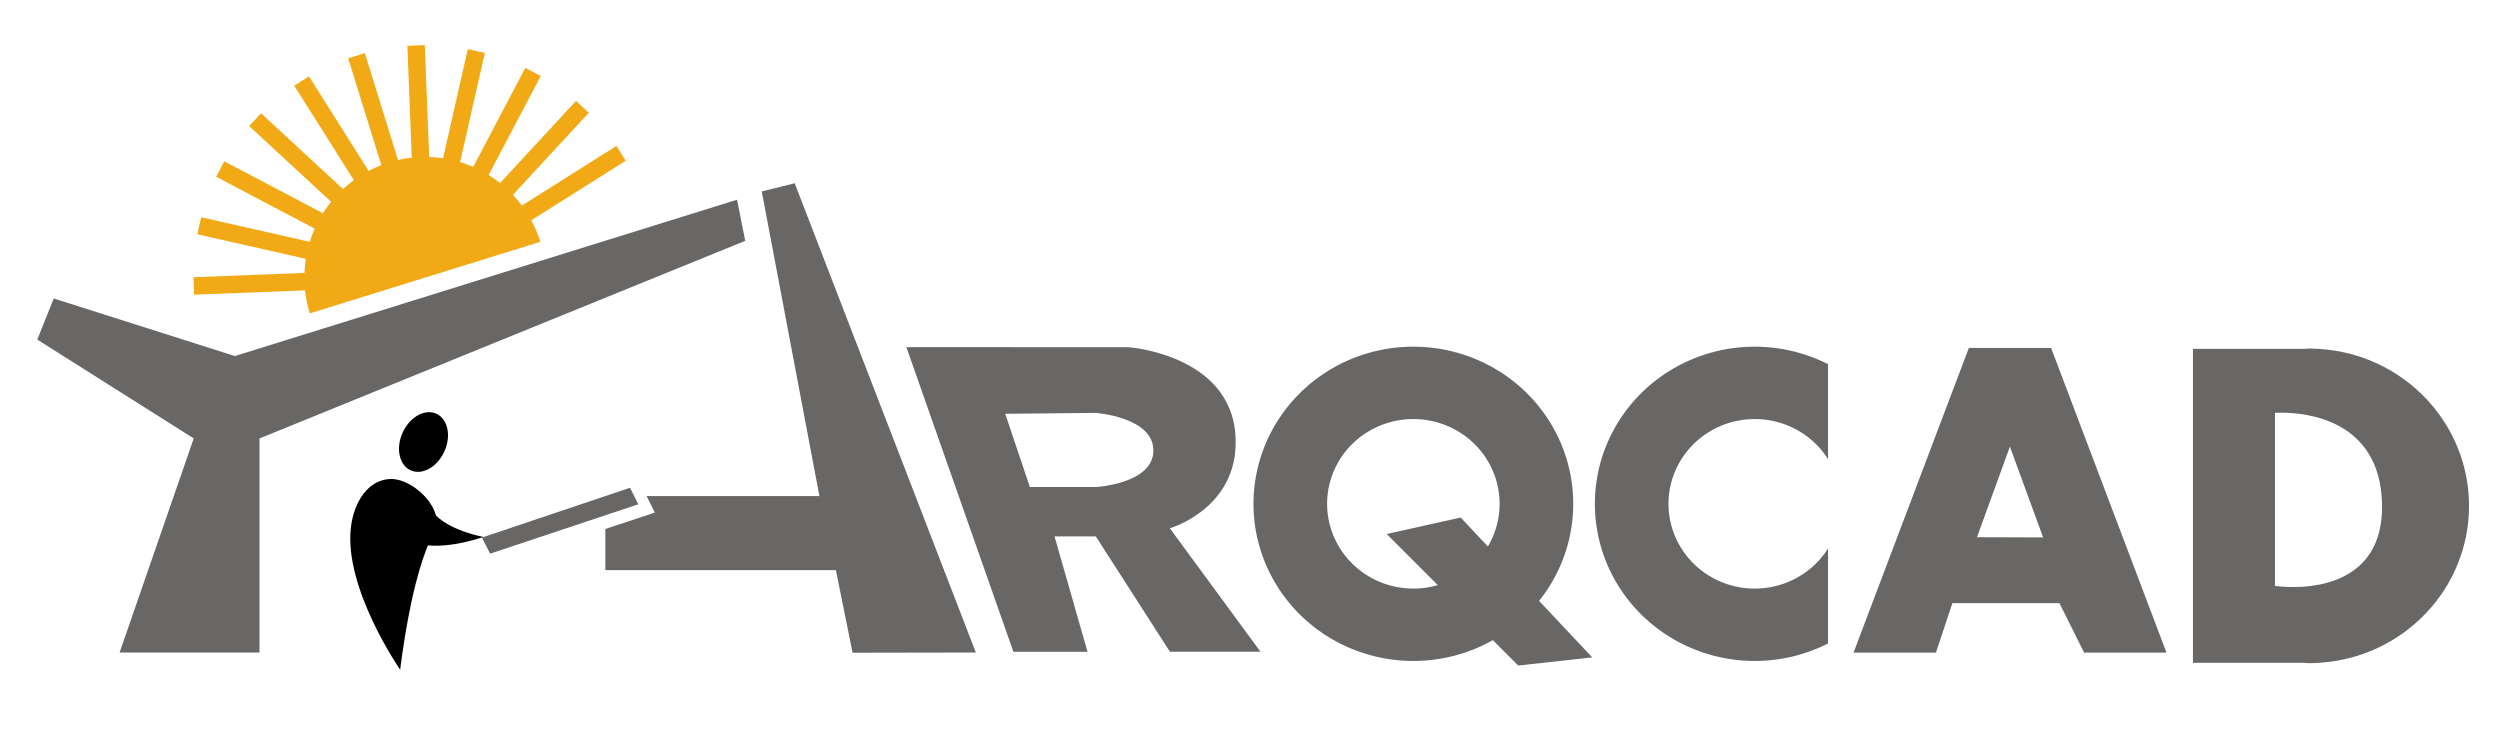 <?xml version="1.0" encoding="UTF-8" standalone="no"?>
<!-- Created with Inkscape (http://www.inkscape.org/) -->

<svg
   width="120"
   height="35"
   viewBox="0 0 31.75 9.26"
   version="1.1"
   id="svg2591"
   inkscape:version="1.2.2 (b0a8486541, 2022-12-01)"
   sodipodi:docname="logo.svg"
   xmlns:inkscape="http://www.inkscape.org/namespaces/inkscape"
   xmlns:sodipodi="http://sodipodi.sourceforge.net/DTD/sodipodi-0.dtd"
   xmlns="http://www.w3.org/2000/svg"
   xmlns:svg="http://www.w3.org/2000/svg">
  <sodipodi:namedview
     id="namedview2593"
     pagecolor="#ffffff"
     bordercolor="#666666"
     borderopacity="1.0"
     inkscape:pageshadow="2"
     inkscape:pageopacity="0.0"
     inkscape:pagecheckerboard="0"
     inkscape:document-units="mm"
     showgrid="false"
     inkscape:zoom="4.5418937"
     inkscape:cx="148.39625"
     inkscape:cy="73.097263"
     inkscape:window-width="1680"
     inkscape:window-height="989"
     inkscape:window-x="0"
     inkscape:window-y="0"
     inkscape:window-maximized="1"
     inkscape:current-layer="layer1"
     units="px"
     inkscape:object-paths="true"
     inkscape:snap-intersection-paths="true"
     inkscape:snap-global="true"
     inkscape:snap-bbox="true"
     inkscape:showpageshadow="2"
     inkscape:deskcolor="#d1d1d1" />
  <defs
     id="defs2588">
    <clipPath
       clipPathUnits="userSpaceOnUse"
       id="clipPath1026">
      <path
         d="M 15.307,410.485 H 440.504 V 519.732 H 15.307 Z"
         id="path1024" />
    </clipPath>
    <clipPath
       clipPathUnits="userSpaceOnUse"
       id="clipPath1054">
      <path
         d="M 15.307,410.485 H 440.504 V 519.732 H 15.307 Z"
         id="path1052" />
    </clipPath>
    <clipPath
       clipPathUnits="userSpaceOnUse"
       id="clipPath1082">
      <path
         d="M 15.307,410.485 H 440.504 V 519.732 H 15.307 Z"
         id="path1080" />
    </clipPath>
    <clipPath
       clipPathUnits="userSpaceOnUse"
       id="clipPath1106">
      <path
         d="M 15.307,410.485 H 440.504 V 519.732 H 15.307 Z"
         id="path1104" />
    </clipPath>
  </defs>
  <g
     inkscape:label="Layer 1"
     inkscape:groupmode="layer"
     id="layer1">
    <g
       id="g207"
       transform="matrix(0.921,0,0,0.921,-1.314,-2.384)">
      <path
         d="m 1.941,7.271 0.227,-0.567 2.497,0.794 6.925,-2.156 0.113,0.567 -6.698,2.725 v 2.952 h -1.929 l 1.022,-2.952 z"
         style="fill:#686766;fill-opacity:1;fill-rule:nonzero;stroke:none;stroke-width:0.047;stroke-linecap:round;stroke-linejoin:round;stroke-miterlimit:10;stroke-dasharray:none;stroke-opacity:1"
         id="path12" />
      <path
         d="m 11.931,5.228 0.454,-0.113 2.498,6.471 -1.7,0.003 -0.23,-1.139 H 9.774 V 9.883 l 0.682,-0.227 -0.113,-0.227 h 2.383 z"
         style="fill:#686766;fill-opacity:1;fill-rule:nonzero;stroke:none;stroke-width:0.047;stroke-linecap:round;stroke-linejoin:round;stroke-miterlimit:10;stroke-dasharray:none;stroke-opacity:1"
         id="path14" />
      <path
         d="m 28.688,9.996 0.454,-1.249 0.458,1.252 z m 1.022,-2.61 h -1.134 l -1.59,4.201 h 1.136 l 0.227,-0.682 h 1.476 l 0.34,0.682 h 1.136 z"
         style="fill:#686766;fill-opacity:1;fill-rule:nonzero;stroke:none;stroke-width:0.047;stroke-linecap:round;stroke-linejoin:round;stroke-miterlimit:10;stroke-dasharray:none;stroke-opacity:1"
         id="path22" />
      <path
         d="M 8.072,10.001 10.115,9.314 10.228,9.542 8.185,10.223 Z"
         style="fill:#686766;fill-opacity:1;fill-rule:nonzero;stroke:none;stroke-width:0.047;stroke-linecap:round;stroke-linejoin:round;stroke-miterlimit:10;stroke-dasharray:none;stroke-opacity:1"
         id="path26" />
      <g
         id="g4915"
         transform="matrix(0.058,-0.018,0.018,0.058,6.367,12.573)">
        <path
           style="fill:#f2a916;fill-opacity:1;stroke-width:0.265"
           id="path903"
           transform="scale(-1)"
           sodipodi:type="arc"
           sodipodi:cx="-44.532768"
           sodipodi:cy="92.328613"
           sodipodi:rx="27.401394"
           sodipodi:ry="27.401394"
           sodipodi:start="0"
           sodipodi:end="3.1415927"
           sodipodi:arc-type="slice"
           d="m -17.131,92.329 a 27.401,27.401 0 0 1 -13.701,23.73 27.401,27.401 0 0 1 -27.401,0 27.401,27.401 0 0 1 -13.701,-23.73 h 27.401 z" />
        <path
           id="rect1007"
           style="fill:#f2a916;fill-opacity:1;stroke-width:1.033"
           d="m 160.832,-547.41 v 141.629 l -36.656,-136.803 -14.451,3.871 36.658,136.812 -70.818,-122.662 -12.957,7.48 70.812,122.652 -100.145,-100.145 -10.578,10.578 100.146,100.148 -122.654,-70.814 -7.482,12.955 122.66,70.818 -136.809,-36.658 -3.871,14.451 164.723,44.137 57.807,0.002 164.723,-44.139 -3.873,-14.451 -136.807,36.658 122.658,-70.818 -7.48,-12.955 -122.658,70.816 100.15,-100.15 -10.58,-10.578 -100.148,100.148 70.816,-122.656 -12.957,-7.48 -70.814,122.654 36.656,-136.805 -14.453,-3.871 -36.656,136.805 v -141.631 z"
           sodipodi:nodetypes="ccccccccccccccccccccccccccccccccccc"
           transform="scale(0.265)" />
      </g>
      <ellipse
         style="fill:#000000;fill-opacity:1;stroke-width:0.096"
         id="path5071"
         cx="10.027"
         cy="5.561"
         rx="0.316"
         ry="0.428"
         transform="matrix(0.936,0.353,-0.381,0.925,0,0)" />
      <path
         id="path5274"
         style="fill:#000000;fill-opacity:1;stroke-width:0.03"
         d="m 7.407,9.945 c -0.312,0.555 -0.462,1.879 -0.462,1.879 0,0 -0.777,-1.121 -0.68,-1.96 0.042,-0.368 0.25,-0.671 0.558,-0.671 0.308,0 0.765,0.429 0.584,0.752 z"
         sodipodi:nodetypes="scsss" />
      <path
         id="path5687"
         style="fill:#000000;fill-opacity:1;stroke-width:0.014"
         d="m 7.402,9.656 c 0.201,0.249 0.691,0.336 0.691,0.336 0,0 -0.651,0.235 -1.002,0.052 -0.154,-0.081 -0.25,-0.219 -0.195,-0.349 0.055,-0.13 0.335,-0.251 0.505,-0.039 z"
         sodipodi:nodetypes="scsss" />
      <g
         id="g5623"
         transform="matrix(0.12,0,0,0.12,-4.176,-13.231)">
        <path
           id="ellipse1912-6"
           style="fill:#686766;fill-opacity:1;stroke:none;stroke-width:0.242"
           d="m 248.329,171.665 a 18.371,18.057 0 0 0 -18.371,18.057 18.371,18.057 0 0 0 18.371,18.057 18.371,18.057 0 0 0 8.425,-2.012 v -10.919 a 9.91,9.74 0 0 1 -8.425,4.614 9.91,9.74 0 0 1 -9.91,-9.74 9.91,9.74 0 0 1 9.91,-9.74 9.91,9.74 0 0 1 8.425,4.614 v -10.918 a 18.371,18.057 0 0 0 -8.425,-2.012 z" />
      </g>
      <g
         id="g5620"
         transform="matrix(0.12,0,0,0.12,-3.986,-13.231)">
        <path
           id="path866-3"
           style="fill:#686766;fill-opacity:1;stroke:none;stroke-width:0.242"
           d="m 207.517,171.665 a 18.371,18.057 0 0 0 -18.371,18.057 18.371,18.057 0 0 0 18.371,18.057 18.371,18.057 0 0 0 18.371,-18.057 18.371,18.057 0 0 0 -18.371,-18.057 z m 0,8.316 a 9.91,9.74 0 0 1 9.91,9.74 9.91,9.74 0 0 1 -9.91,9.74 9.91,9.74 0 0 1 -9.91,-9.74 9.91,9.74 0 0 1 9.91,-9.74 z" />
        <path
           style="fill:#686766;fill-opacity:1;stroke:none;stroke-width:0.265px;stroke-linecap:butt;stroke-linejoin:miter;stroke-opacity:1"
           d="m 212.953,191.297 -8.504,1.891 15.117,15.117 8.504,-0.939 z"
           id="path2370" />
      </g>
      <path
         id="path6099"
         style="fill:#686766;fill-opacity:1;stroke:none;stroke-width:0.032px;stroke-linecap:butt;stroke-linejoin:miter;stroke-opacity:1"
         d="m 13.925,7.375 1.476,4.201 h 1.022 L 15.968,9.985 h 0.569 l 1.022,1.59 h 1.249 L 17.558,9.873 c 0,0 0.876,-0.252 0.907,-1.136 0.044,-1.253 -1.476,-1.361 -1.476,-1.361 z m 2.612,0.907 c 0,0 0.794,0.057 0.794,0.518 0,0.461 -0.794,0.504 -0.794,0.504 h -0.909 l -0.34,-1.01 z" />
      <path
         id="path6904"
         style="fill:#686766;fill-opacity:1;stroke:none;stroke-width:0.029"
         d="m 33.266,7.394 v 1.27e-4 c -0.024,0.001 -0.047,0.003 -0.07,0.005 h -1.53 v 0.672 2.985 0.672 h 1.53 c 0.023,0.002 0.047,0.004 0.07,0.005 0.046,-2.55e-4 0.091,-0.002 0.137,-0.005 h 0.008 v -5.6e-4 c 1.16,-0.075 2.062,-1.021 2.062,-2.164 -3.5e-4,-1.143 -0.902,-2.089 -2.062,-2.164 v -6.83e-4 h -0.008 c -0.046,-0.003 -0.091,-0.004 -0.137,-0.005 z M 32.892,8.279 c 0.322,6.4e-5 1.353,0.091 1.381,1.252 C 34.307,10.907 32.797,10.667 32.797,10.667 V 8.282 c 0,0 0.035,-0.003 0.095,-0.003 z" />
    </g>
  </g>
</svg>
